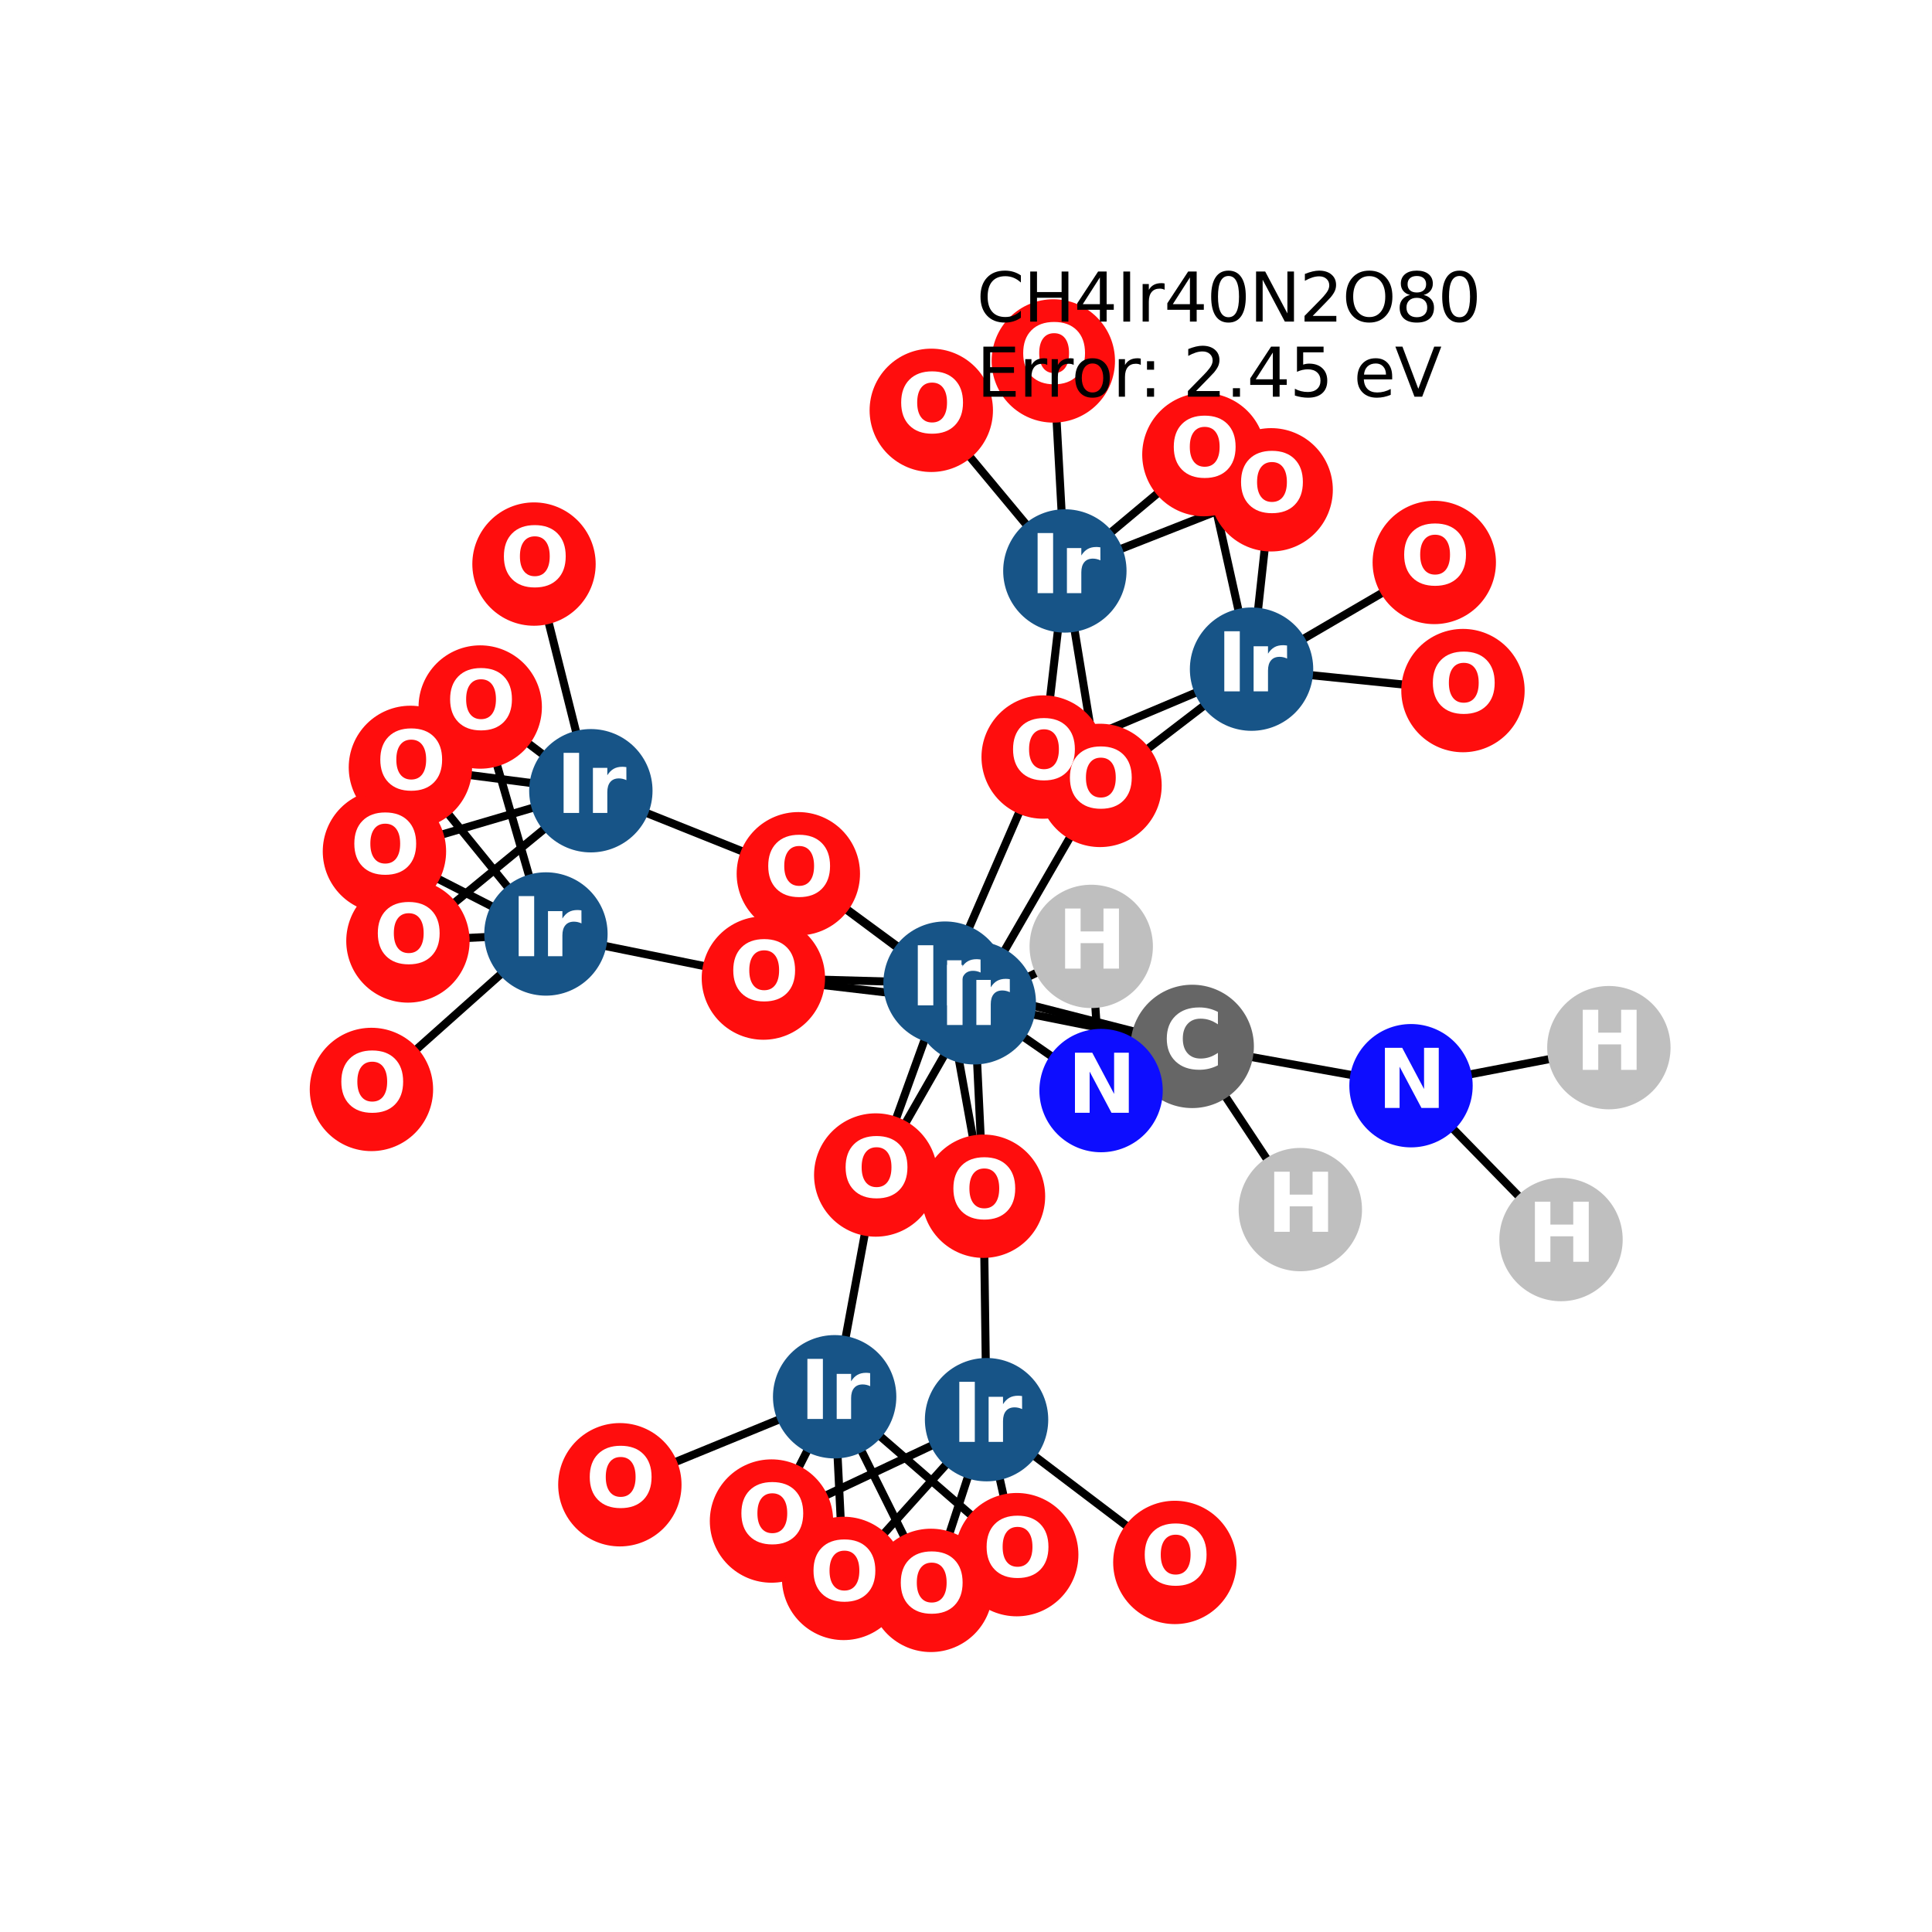 <?xml version="1.0" encoding="utf-8" standalone="no"?>
<!DOCTYPE svg PUBLIC "-//W3C//DTD SVG 1.1//EN"
  "http://www.w3.org/Graphics/SVG/1.1/DTD/svg11.dtd">
<svg xmlns:xlink="http://www.w3.org/1999/xlink" width="288pt" height="288pt" viewBox="0 0 288 288" xmlns="http://www.w3.org/2000/svg" version="1.1">
 <defs>
  <style type="text/css">*{stroke-linejoin: round; stroke-linecap: butt}</style>
 </defs>
 <g id="figure_1">
  <g id="patch_1">
   <path d="M 0 288 
L 288 288 
L 288 0 
L 0 0 
z
" style="fill: #ffffff"/>
  </g>
  <g id="axes_1">
   <g id="LineCollection_1">
    <path d="M 140.878 146.554 
L 155.502 112.852 
" clip-path="url(#p22cbab9cfd)" style="fill: none; stroke: #000000; stroke-width: 1.2"/>
    <path d="M 140.878 146.554 
L 130.544 175.156 
" clip-path="url(#p22cbab9cfd)" style="fill: none; stroke: #000000; stroke-width: 1.2"/>
    <path d="M 140.878 146.554 
L 119.007 130.248 
" clip-path="url(#p22cbab9cfd)" style="fill: none; stroke: #000000; stroke-width: 1.2"/>
    <path d="M 140.878 146.554 
L 146.608 178.319 
" clip-path="url(#p22cbab9cfd)" style="fill: none; stroke: #000000; stroke-width: 1.2"/>
    <path d="M 140.878 146.554 
L 113.795 145.801 
" clip-path="url(#p22cbab9cfd)" style="fill: none; stroke: #000000; stroke-width: 1.2"/>
    <path d="M 140.878 146.554 
L 177.722 155.985 
" clip-path="url(#p22cbab9cfd)" style="fill: none; stroke: #000000; stroke-width: 1.2"/>
    <path d="M 186.566 99.749 
L 189.49 73.014 
" clip-path="url(#p22cbab9cfd)" style="fill: none; stroke: #000000; stroke-width: 1.2"/>
    <path d="M 186.566 99.749 
L 155.502 112.852 
" clip-path="url(#p22cbab9cfd)" style="fill: none; stroke: #000000; stroke-width: 1.2"/>
    <path d="M 186.566 99.749 
L 218.082 102.943 
" clip-path="url(#p22cbab9cfd)" style="fill: none; stroke: #000000; stroke-width: 1.2"/>
    <path d="M 186.566 99.749 
L 213.805 83.844 
" clip-path="url(#p22cbab9cfd)" style="fill: none; stroke: #000000; stroke-width: 1.2"/>
    <path d="M 186.566 99.749 
L 179.462 67.768 
" clip-path="url(#p22cbab9cfd)" style="fill: none; stroke: #000000; stroke-width: 1.2"/>
    <path d="M 186.566 99.749 
L 163.979 117.079 
" clip-path="url(#p22cbab9cfd)" style="fill: none; stroke: #000000; stroke-width: 1.2"/>
    <path d="M 88.077 117.873 
L 71.586 105.395 
" clip-path="url(#p22cbab9cfd)" style="fill: none; stroke: #000000; stroke-width: 1.2"/>
    <path d="M 88.077 117.873 
L 61.179 114.394 
" clip-path="url(#p22cbab9cfd)" style="fill: none; stroke: #000000; stroke-width: 1.2"/>
    <path d="M 88.077 117.873 
L 119.007 130.248 
" clip-path="url(#p22cbab9cfd)" style="fill: none; stroke: #000000; stroke-width: 1.2"/>
    <path d="M 88.077 117.873 
L 79.603 84.086 
" clip-path="url(#p22cbab9cfd)" style="fill: none; stroke: #000000; stroke-width: 1.2"/>
    <path d="M 88.077 117.873 
L 57.307 126.921 
" clip-path="url(#p22cbab9cfd)" style="fill: none; stroke: #000000; stroke-width: 1.2"/>
    <path d="M 88.077 117.873 
L 60.809 140.268 
" clip-path="url(#p22cbab9cfd)" style="fill: none; stroke: #000000; stroke-width: 1.2"/>
    <path d="M 124.419 208.212 
L 130.544 175.156 
" clip-path="url(#p22cbab9cfd)" style="fill: none; stroke: #000000; stroke-width: 1.2"/>
    <path d="M 124.419 208.212 
L 115.006 226.74 
" clip-path="url(#p22cbab9cfd)" style="fill: none; stroke: #000000; stroke-width: 1.2"/>
    <path d="M 124.419 208.212 
L 125.757 235.292 
" clip-path="url(#p22cbab9cfd)" style="fill: none; stroke: #000000; stroke-width: 1.2"/>
    <path d="M 124.419 208.212 
L 92.401 221.329 
" clip-path="url(#p22cbab9cfd)" style="fill: none; stroke: #000000; stroke-width: 1.2"/>
    <path d="M 124.419 208.212 
L 138.767 237.076 
" clip-path="url(#p22cbab9cfd)" style="fill: none; stroke: #000000; stroke-width: 1.2"/>
    <path d="M 124.419 208.212 
L 151.562 231.749 
" clip-path="url(#p22cbab9cfd)" style="fill: none; stroke: #000000; stroke-width: 1.2"/>
    <path d="M 145.236 149.484 
L 130.544 175.156 
" clip-path="url(#p22cbab9cfd)" style="fill: none; stroke: #000000; stroke-width: 1.2"/>
    <path d="M 145.236 149.484 
L 119.007 130.248 
" clip-path="url(#p22cbab9cfd)" style="fill: none; stroke: #000000; stroke-width: 1.2"/>
    <path d="M 145.236 149.484 
L 163.979 117.079 
" clip-path="url(#p22cbab9cfd)" style="fill: none; stroke: #000000; stroke-width: 1.2"/>
    <path d="M 145.236 149.484 
L 146.608 178.319 
" clip-path="url(#p22cbab9cfd)" style="fill: none; stroke: #000000; stroke-width: 1.2"/>
    <path d="M 145.236 149.484 
L 113.795 145.801 
" clip-path="url(#p22cbab9cfd)" style="fill: none; stroke: #000000; stroke-width: 1.2"/>
    <path d="M 145.236 149.484 
L 177.722 155.985 
" clip-path="url(#p22cbab9cfd)" style="fill: none; stroke: #000000; stroke-width: 1.2"/>
    <path d="M 145.236 149.484 
L 164.134 162.571 
" clip-path="url(#p22cbab9cfd)" style="fill: none; stroke: #000000; stroke-width: 1.2"/>
    <path d="M 145.236 149.484 
L 162.668 141.078 
" clip-path="url(#p22cbab9cfd)" style="fill: none; stroke: #000000; stroke-width: 1.2"/>
    <path d="M 158.737 85.109 
L 189.49 73.014 
" clip-path="url(#p22cbab9cfd)" style="fill: none; stroke: #000000; stroke-width: 1.2"/>
    <path d="M 158.737 85.109 
L 155.502 112.852 
" clip-path="url(#p22cbab9cfd)" style="fill: none; stroke: #000000; stroke-width: 1.2"/>
    <path d="M 158.737 85.109 
L 179.462 67.768 
" clip-path="url(#p22cbab9cfd)" style="fill: none; stroke: #000000; stroke-width: 1.2"/>
    <path d="M 158.737 85.109 
L 163.979 117.079 
" clip-path="url(#p22cbab9cfd)" style="fill: none; stroke: #000000; stroke-width: 1.2"/>
    <path d="M 158.737 85.109 
L 157.015 53.804 
" clip-path="url(#p22cbab9cfd)" style="fill: none; stroke: #000000; stroke-width: 1.2"/>
    <path d="M 158.737 85.109 
L 138.825 61.168 
" clip-path="url(#p22cbab9cfd)" style="fill: none; stroke: #000000; stroke-width: 1.2"/>
    <path d="M 81.381 139.226 
L 71.586 105.395 
" clip-path="url(#p22cbab9cfd)" style="fill: none; stroke: #000000; stroke-width: 1.2"/>
    <path d="M 81.381 139.226 
L 61.179 114.394 
" clip-path="url(#p22cbab9cfd)" style="fill: none; stroke: #000000; stroke-width: 1.2"/>
    <path d="M 81.381 139.226 
L 57.307 126.921 
" clip-path="url(#p22cbab9cfd)" style="fill: none; stroke: #000000; stroke-width: 1.2"/>
    <path d="M 81.381 139.226 
L 60.809 140.268 
" clip-path="url(#p22cbab9cfd)" style="fill: none; stroke: #000000; stroke-width: 1.2"/>
    <path d="M 81.381 139.226 
L 113.795 145.801 
" clip-path="url(#p22cbab9cfd)" style="fill: none; stroke: #000000; stroke-width: 1.2"/>
    <path d="M 81.381 139.226 
L 55.369 162.402 
" clip-path="url(#p22cbab9cfd)" style="fill: none; stroke: #000000; stroke-width: 1.2"/>
    <path d="M 147.065 211.629 
L 115.006 226.74 
" clip-path="url(#p22cbab9cfd)" style="fill: none; stroke: #000000; stroke-width: 1.2"/>
    <path d="M 147.065 211.629 
L 125.757 235.292 
" clip-path="url(#p22cbab9cfd)" style="fill: none; stroke: #000000; stroke-width: 1.2"/>
    <path d="M 147.065 211.629 
L 146.608 178.319 
" clip-path="url(#p22cbab9cfd)" style="fill: none; stroke: #000000; stroke-width: 1.2"/>
    <path d="M 147.065 211.629 
L 138.767 237.076 
" clip-path="url(#p22cbab9cfd)" style="fill: none; stroke: #000000; stroke-width: 1.2"/>
    <path d="M 147.065 211.629 
L 151.562 231.749 
" clip-path="url(#p22cbab9cfd)" style="fill: none; stroke: #000000; stroke-width: 1.2"/>
    <path d="M 147.065 211.629 
L 175.132 232.909 
" clip-path="url(#p22cbab9cfd)" style="fill: none; stroke: #000000; stroke-width: 1.2"/>
    <path d="M 177.722 155.985 
L 193.838 180.313 
" clip-path="url(#p22cbab9cfd)" style="fill: none; stroke: #000000; stroke-width: 1.2"/>
    <path d="M 177.722 155.985 
L 164.134 162.571 
" clip-path="url(#p22cbab9cfd)" style="fill: none; stroke: #000000; stroke-width: 1.2"/>
    <path d="M 177.722 155.985 
L 210.337 161.844 
" clip-path="url(#p22cbab9cfd)" style="fill: none; stroke: #000000; stroke-width: 1.2"/>
    <path d="M 164.134 162.571 
L 162.668 141.078 
" clip-path="url(#p22cbab9cfd)" style="fill: none; stroke: #000000; stroke-width: 1.2"/>
    <path d="M 210.337 161.844 
L 232.697 184.779 
" clip-path="url(#p22cbab9cfd)" style="fill: none; stroke: #000000; stroke-width: 1.2"/>
    <path d="M 210.337 161.844 
L 239.831 156.172 
" clip-path="url(#p22cbab9cfd)" style="fill: none; stroke: #000000; stroke-width: 1.2"/>
   </g>
   <g id="PathCollection_1">
    <defs>
     <path id="C0_0_bb85e4409b" d="M 0 8.944 
C 2.372 8.944 4.647 8.002 6.325 6.325 
C 8.002 4.647 8.944 2.372 8.944 -0 
C 8.944 -2.372 8.002 -4.647 6.325 -6.325 
C 4.647 -8.002 2.372 -8.944 0 -8.944 
C -2.372 -8.944 -4.647 -8.002 -6.325 -6.325 
C -8.002 -4.647 -8.944 -2.372 -8.944 0 
C -8.944 2.372 -8.002 4.647 -6.325 6.325 
C -4.647 8.002 -2.372 8.944 0 8.944 
z
"/>
    </defs>
    <g clip-path="url(#p22cbab9cfd)">
     <use xlink:href="#C0_0_bb85e4409b" x="140.878" y="146.554" style="fill: #175487; stroke: #175487; stroke-width: 0.5"/>
    </g>
    <g clip-path="url(#p22cbab9cfd)">
     <use xlink:href="#C0_0_bb85e4409b" x="186.566" y="99.749" style="fill: #175487; stroke: #175487; stroke-width: 0.5"/>
    </g>
    <g clip-path="url(#p22cbab9cfd)">
     <use xlink:href="#C0_0_bb85e4409b" x="88.077" y="117.873" style="fill: #175487; stroke: #175487; stroke-width: 0.5"/>
    </g>
    <g clip-path="url(#p22cbab9cfd)">
     <use xlink:href="#C0_0_bb85e4409b" x="124.419" y="208.212" style="fill: #175487; stroke: #175487; stroke-width: 0.5"/>
    </g>
    <g clip-path="url(#p22cbab9cfd)">
     <use xlink:href="#C0_0_bb85e4409b" x="145.236" y="149.484" style="fill: #175487; stroke: #175487; stroke-width: 0.5"/>
    </g>
    <g clip-path="url(#p22cbab9cfd)">
     <use xlink:href="#C0_0_bb85e4409b" x="158.737" y="85.109" style="fill: #175487; stroke: #175487; stroke-width: 0.5"/>
    </g>
    <g clip-path="url(#p22cbab9cfd)">
     <use xlink:href="#C0_0_bb85e4409b" x="81.381" y="139.226" style="fill: #175487; stroke: #175487; stroke-width: 0.5"/>
    </g>
    <g clip-path="url(#p22cbab9cfd)">
     <use xlink:href="#C0_0_bb85e4409b" x="147.065" y="211.629" style="fill: #175487; stroke: #175487; stroke-width: 0.5"/>
    </g>
    <g clip-path="url(#p22cbab9cfd)">
     <use xlink:href="#C0_0_bb85e4409b" x="189.49" y="73.014" style="fill: #ff0d0d; stroke: #ff0d0d; stroke-width: 0.5"/>
    </g>
    <g clip-path="url(#p22cbab9cfd)">
     <use xlink:href="#C0_0_bb85e4409b" x="71.586" y="105.395" style="fill: #ff0d0d; stroke: #ff0d0d; stroke-width: 0.5"/>
    </g>
    <g clip-path="url(#p22cbab9cfd)">
     <use xlink:href="#C0_0_bb85e4409b" x="155.502" y="112.852" style="fill: #ff0d0d; stroke: #ff0d0d; stroke-width: 0.5"/>
    </g>
    <g clip-path="url(#p22cbab9cfd)">
     <use xlink:href="#C0_0_bb85e4409b" x="61.179" y="114.394" style="fill: #ff0d0d; stroke: #ff0d0d; stroke-width: 0.5"/>
    </g>
    <g clip-path="url(#p22cbab9cfd)">
     <use xlink:href="#C0_0_bb85e4409b" x="218.082" y="102.943" style="fill: #ff0d0d; stroke: #ff0d0d; stroke-width: 0.5"/>
    </g>
    <g clip-path="url(#p22cbab9cfd)">
     <use xlink:href="#C0_0_bb85e4409b" x="130.544" y="175.156" style="fill: #ff0d0d; stroke: #ff0d0d; stroke-width: 0.5"/>
    </g>
    <g clip-path="url(#p22cbab9cfd)">
     <use xlink:href="#C0_0_bb85e4409b" x="213.805" y="83.844" style="fill: #ff0d0d; stroke: #ff0d0d; stroke-width: 0.5"/>
    </g>
    <g clip-path="url(#p22cbab9cfd)">
     <use xlink:href="#C0_0_bb85e4409b" x="119.007" y="130.248" style="fill: #ff0d0d; stroke: #ff0d0d; stroke-width: 0.5"/>
    </g>
    <g clip-path="url(#p22cbab9cfd)">
     <use xlink:href="#C0_0_bb85e4409b" x="115.006" y="226.74" style="fill: #ff0d0d; stroke: #ff0d0d; stroke-width: 0.5"/>
    </g>
    <g clip-path="url(#p22cbab9cfd)">
     <use xlink:href="#C0_0_bb85e4409b" x="125.757" y="235.292" style="fill: #ff0d0d; stroke: #ff0d0d; stroke-width: 0.5"/>
    </g>
    <g clip-path="url(#p22cbab9cfd)">
     <use xlink:href="#C0_0_bb85e4409b" x="79.603" y="84.086" style="fill: #ff0d0d; stroke: #ff0d0d; stroke-width: 0.5"/>
    </g>
    <g clip-path="url(#p22cbab9cfd)">
     <use xlink:href="#C0_0_bb85e4409b" x="92.401" y="221.329" style="fill: #ff0d0d; stroke: #ff0d0d; stroke-width: 0.5"/>
    </g>
    <g clip-path="url(#p22cbab9cfd)">
     <use xlink:href="#C0_0_bb85e4409b" x="179.462" y="67.768" style="fill: #ff0d0d; stroke: #ff0d0d; stroke-width: 0.5"/>
    </g>
    <g clip-path="url(#p22cbab9cfd)">
     <use xlink:href="#C0_0_bb85e4409b" x="57.307" y="126.921" style="fill: #ff0d0d; stroke: #ff0d0d; stroke-width: 0.5"/>
    </g>
    <g clip-path="url(#p22cbab9cfd)">
     <use xlink:href="#C0_0_bb85e4409b" x="163.979" y="117.079" style="fill: #ff0d0d; stroke: #ff0d0d; stroke-width: 0.5"/>
    </g>
    <g clip-path="url(#p22cbab9cfd)">
     <use xlink:href="#C0_0_bb85e4409b" x="60.809" y="140.268" style="fill: #ff0d0d; stroke: #ff0d0d; stroke-width: 0.5"/>
    </g>
    <g clip-path="url(#p22cbab9cfd)">
     <use xlink:href="#C0_0_bb85e4409b" x="157.015" y="53.804" style="fill: #ff0d0d; stroke: #ff0d0d; stroke-width: 0.5"/>
    </g>
    <g clip-path="url(#p22cbab9cfd)">
     <use xlink:href="#C0_0_bb85e4409b" x="146.608" y="178.319" style="fill: #ff0d0d; stroke: #ff0d0d; stroke-width: 0.5"/>
    </g>
    <g clip-path="url(#p22cbab9cfd)">
     <use xlink:href="#C0_0_bb85e4409b" x="138.825" y="61.168" style="fill: #ff0d0d; stroke: #ff0d0d; stroke-width: 0.5"/>
    </g>
    <g clip-path="url(#p22cbab9cfd)">
     <use xlink:href="#C0_0_bb85e4409b" x="113.795" y="145.801" style="fill: #ff0d0d; stroke: #ff0d0d; stroke-width: 0.5"/>
    </g>
    <g clip-path="url(#p22cbab9cfd)">
     <use xlink:href="#C0_0_bb85e4409b" x="138.767" y="237.076" style="fill: #ff0d0d; stroke: #ff0d0d; stroke-width: 0.5"/>
    </g>
    <g clip-path="url(#p22cbab9cfd)">
     <use xlink:href="#C0_0_bb85e4409b" x="151.562" y="231.749" style="fill: #ff0d0d; stroke: #ff0d0d; stroke-width: 0.5"/>
    </g>
    <g clip-path="url(#p22cbab9cfd)">
     <use xlink:href="#C0_0_bb85e4409b" x="55.369" y="162.402" style="fill: #ff0d0d; stroke: #ff0d0d; stroke-width: 0.5"/>
    </g>
    <g clip-path="url(#p22cbab9cfd)">
     <use xlink:href="#C0_0_bb85e4409b" x="175.132" y="232.909" style="fill: #ff0d0d; stroke: #ff0d0d; stroke-width: 0.5"/>
    </g>
    <g clip-path="url(#p22cbab9cfd)">
     <use xlink:href="#C0_0_bb85e4409b" x="177.722" y="155.985" style="fill: #666666; stroke: #666666; stroke-width: 0.5"/>
    </g>
    <g clip-path="url(#p22cbab9cfd)">
     <use xlink:href="#C0_0_bb85e4409b" x="193.838" y="180.313" style="fill: #bfbfbf; stroke: #bfbfbf; stroke-width: 0.5"/>
    </g>
    <g clip-path="url(#p22cbab9cfd)">
     <use xlink:href="#C0_0_bb85e4409b" x="164.134" y="162.571" style="fill: #0d0dff; stroke: #0d0dff; stroke-width: 0.5"/>
    </g>
    <g clip-path="url(#p22cbab9cfd)">
     <use xlink:href="#C0_0_bb85e4409b" x="162.668" y="141.078" style="fill: #bfbfbf; stroke: #bfbfbf; stroke-width: 0.5"/>
    </g>
    <g clip-path="url(#p22cbab9cfd)">
     <use xlink:href="#C0_0_bb85e4409b" x="210.337" y="161.844" style="fill: #0d0dff; stroke: #0d0dff; stroke-width: 0.5"/>
    </g>
    <g clip-path="url(#p22cbab9cfd)">
     <use xlink:href="#C0_0_bb85e4409b" x="232.697" y="184.779" style="fill: #bfbfbf; stroke: #bfbfbf; stroke-width: 0.5"/>
    </g>
    <g clip-path="url(#p22cbab9cfd)">
     <use xlink:href="#C0_0_bb85e4409b" x="239.831" y="156.172" style="fill: #bfbfbf; stroke: #bfbfbf; stroke-width: 0.5"/>
    </g>
   </g>
   <g id="text_1">
    <g clip-path="url(#p22cbab9cfd)">
     <!-- Ir -->
     <g style="fill: #ffffff" transform="translate(135.687 149.865) scale(0.12 -0.12)">
      <defs>
       <path id="DejaVuSans-Bold-49" d="M 588 4666 
L 1791 4666 
L 1791 0 
L 588 0 
L 588 4666 
z
" transform="scale(0.016)"/>
       <path id="DejaVuSans-Bold-72" d="M 3138 2547 
Q 2991 2616 2845 2648 
Q 2700 2681 2553 2681 
Q 2122 2681 1889 2404 
Q 1656 2128 1656 1613 
L 1656 0 
L 538 0 
L 538 3500 
L 1656 3500 
L 1656 2925 
Q 1872 3269 2151 3426 
Q 2431 3584 2822 3584 
Q 2878 3584 2943 3579 
Q 3009 3575 3134 3559 
L 3138 2547 
z
" transform="scale(0.016)"/>
      </defs>
      <use xlink:href="#DejaVuSans-Bold-49"/>
      <use xlink:href="#DejaVuSans-Bold-72" transform="translate(37.207 0)"/>
     </g>
    </g>
   </g>
   <g id="text_2">
    <g clip-path="url(#p22cbab9cfd)">
     <!-- Ir -->
     <g style="fill: #ffffff" transform="translate(181.375 103.06) scale(0.12 -0.12)">
      <use xlink:href="#DejaVuSans-Bold-49"/>
      <use xlink:href="#DejaVuSans-Bold-72" transform="translate(37.207 0)"/>
     </g>
    </g>
   </g>
   <g id="text_3">
    <g clip-path="url(#p22cbab9cfd)">
     <!-- Ir -->
     <g style="fill: #ffffff" transform="translate(82.887 121.184) scale(0.12 -0.12)">
      <use xlink:href="#DejaVuSans-Bold-49"/>
      <use xlink:href="#DejaVuSans-Bold-72" transform="translate(37.207 0)"/>
     </g>
    </g>
   </g>
   <g id="text_4">
    <g clip-path="url(#p22cbab9cfd)">
     <!-- Ir -->
     <g style="fill: #ffffff" transform="translate(119.228 211.523) scale(0.12 -0.12)">
      <use xlink:href="#DejaVuSans-Bold-49"/>
      <use xlink:href="#DejaVuSans-Bold-72" transform="translate(37.207 0)"/>
     </g>
    </g>
   </g>
   <g id="text_5">
    <g clip-path="url(#p22cbab9cfd)">
     <!-- Ir -->
     <g style="fill: #ffffff" transform="translate(140.046 152.795) scale(0.12 -0.12)">
      <use xlink:href="#DejaVuSans-Bold-49"/>
      <use xlink:href="#DejaVuSans-Bold-72" transform="translate(37.207 0)"/>
     </g>
    </g>
   </g>
   <g id="text_6">
    <g clip-path="url(#p22cbab9cfd)">
     <!-- Ir -->
     <g style="fill: #ffffff" transform="translate(153.546 88.42) scale(0.12 -0.12)">
      <use xlink:href="#DejaVuSans-Bold-49"/>
      <use xlink:href="#DejaVuSans-Bold-72" transform="translate(37.207 0)"/>
     </g>
    </g>
   </g>
   <g id="text_7">
    <g clip-path="url(#p22cbab9cfd)">
     <!-- Ir -->
     <g style="fill: #ffffff" transform="translate(76.19 142.538) scale(0.12 -0.12)">
      <use xlink:href="#DejaVuSans-Bold-49"/>
      <use xlink:href="#DejaVuSans-Bold-72" transform="translate(37.207 0)"/>
     </g>
    </g>
   </g>
   <g id="text_8">
    <g clip-path="url(#p22cbab9cfd)">
     <!-- Ir -->
     <g style="fill: #ffffff" transform="translate(141.874 214.94) scale(0.12 -0.12)">
      <use xlink:href="#DejaVuSans-Bold-49"/>
      <use xlink:href="#DejaVuSans-Bold-72" transform="translate(37.207 0)"/>
     </g>
    </g>
   </g>
   <g id="text_9">
    <g clip-path="url(#p22cbab9cfd)">
     <!-- O -->
     <g style="fill: #ffffff" transform="translate(184.389 76.326) scale(0.12 -0.12)">
      <defs>
       <path id="DejaVuSans-Bold-4f" d="M 2719 3878 
Q 2169 3878 1866 3472 
Q 1563 3066 1563 2328 
Q 1563 1594 1866 1187 
Q 2169 781 2719 781 
Q 3272 781 3575 1187 
Q 3878 1594 3878 2328 
Q 3878 3066 3575 3472 
Q 3272 3878 2719 3878 
z
M 2719 4750 
Q 3844 4750 4481 4106 
Q 5119 3463 5119 2328 
Q 5119 1197 4481 553 
Q 3844 -91 2719 -91 
Q 1597 -91 958 553 
Q 319 1197 319 2328 
Q 319 3463 958 4106 
Q 1597 4750 2719 4750 
z
" transform="scale(0.016)"/>
      </defs>
      <use xlink:href="#DejaVuSans-Bold-4f"/>
     </g>
    </g>
   </g>
   <g id="text_10">
    <g clip-path="url(#p22cbab9cfd)">
     <!-- O -->
     <g style="fill: #ffffff" transform="translate(66.485 108.706) scale(0.12 -0.12)">
      <use xlink:href="#DejaVuSans-Bold-4f"/>
     </g>
    </g>
   </g>
   <g id="text_11">
    <g clip-path="url(#p22cbab9cfd)">
     <!-- O -->
     <g style="fill: #ffffff" transform="translate(150.401 116.163) scale(0.12 -0.12)">
      <use xlink:href="#DejaVuSans-Bold-4f"/>
     </g>
    </g>
   </g>
   <g id="text_12">
    <g clip-path="url(#p22cbab9cfd)">
     <!-- O -->
     <g style="fill: #ffffff" transform="translate(56.078 117.705) scale(0.12 -0.12)">
      <use xlink:href="#DejaVuSans-Bold-4f"/>
     </g>
    </g>
   </g>
   <g id="text_13">
    <g clip-path="url(#p22cbab9cfd)">
     <!-- O -->
     <g style="fill: #ffffff" transform="translate(212.981 106.254) scale(0.12 -0.12)">
      <use xlink:href="#DejaVuSans-Bold-4f"/>
     </g>
    </g>
   </g>
   <g id="text_14">
    <g clip-path="url(#p22cbab9cfd)">
     <!-- O -->
     <g style="fill: #ffffff" transform="translate(125.443 178.467) scale(0.12 -0.12)">
      <use xlink:href="#DejaVuSans-Bold-4f"/>
     </g>
    </g>
   </g>
   <g id="text_15">
    <g clip-path="url(#p22cbab9cfd)">
     <!-- O -->
     <g style="fill: #ffffff" transform="translate(208.704 87.156) scale(0.12 -0.12)">
      <use xlink:href="#DejaVuSans-Bold-4f"/>
     </g>
    </g>
   </g>
   <g id="text_16">
    <g clip-path="url(#p22cbab9cfd)">
     <!-- O -->
     <g style="fill: #ffffff" transform="translate(113.906 133.559) scale(0.12 -0.12)">
      <use xlink:href="#DejaVuSans-Bold-4f"/>
     </g>
    </g>
   </g>
   <g id="text_17">
    <g clip-path="url(#p22cbab9cfd)">
     <!-- O -->
     <g style="fill: #ffffff" transform="translate(109.905 230.051) scale(0.12 -0.12)">
      <use xlink:href="#DejaVuSans-Bold-4f"/>
     </g>
    </g>
   </g>
   <g id="text_18">
    <g clip-path="url(#p22cbab9cfd)">
     <!-- O -->
     <g style="fill: #ffffff" transform="translate(120.656 238.603) scale(0.12 -0.12)">
      <use xlink:href="#DejaVuSans-Bold-4f"/>
     </g>
    </g>
   </g>
   <g id="text_19">
    <g clip-path="url(#p22cbab9cfd)">
     <!-- O -->
     <g style="fill: #ffffff" transform="translate(74.502 87.398) scale(0.12 -0.12)">
      <use xlink:href="#DejaVuSans-Bold-4f"/>
     </g>
    </g>
   </g>
   <g id="text_20">
    <g clip-path="url(#p22cbab9cfd)">
     <!-- O -->
     <g style="fill: #ffffff" transform="translate(87.3 224.64) scale(0.12 -0.12)">
      <use xlink:href="#DejaVuSans-Bold-4f"/>
     </g>
    </g>
   </g>
   <g id="text_21">
    <g clip-path="url(#p22cbab9cfd)">
     <!-- O -->
     <g style="fill: #ffffff" transform="translate(174.361 71.08) scale(0.12 -0.12)">
      <use xlink:href="#DejaVuSans-Bold-4f"/>
     </g>
    </g>
   </g>
   <g id="text_22">
    <g clip-path="url(#p22cbab9cfd)">
     <!-- O -->
     <g style="fill: #ffffff" transform="translate(52.206 130.232) scale(0.12 -0.12)">
      <use xlink:href="#DejaVuSans-Bold-4f"/>
     </g>
    </g>
   </g>
   <g id="text_23">
    <g clip-path="url(#p22cbab9cfd)">
     <!-- O -->
     <g style="fill: #ffffff" transform="translate(158.878 120.39) scale(0.12 -0.12)">
      <use xlink:href="#DejaVuSans-Bold-4f"/>
     </g>
    </g>
   </g>
   <g id="text_24">
    <g clip-path="url(#p22cbab9cfd)">
     <!-- O -->
     <g style="fill: #ffffff" transform="translate(55.708 143.579) scale(0.12 -0.12)">
      <use xlink:href="#DejaVuSans-Bold-4f"/>
     </g>
    </g>
   </g>
   <g id="text_25">
    <g clip-path="url(#p22cbab9cfd)">
     <!-- O -->
     <g style="fill: #ffffff" transform="translate(151.914 57.115) scale(0.12 -0.12)">
      <use xlink:href="#DejaVuSans-Bold-4f"/>
     </g>
    </g>
   </g>
   <g id="text_26">
    <g clip-path="url(#p22cbab9cfd)">
     <!-- O -->
     <g style="fill: #ffffff" transform="translate(141.507 181.63) scale(0.12 -0.12)">
      <use xlink:href="#DejaVuSans-Bold-4f"/>
     </g>
    </g>
   </g>
   <g id="text_27">
    <g clip-path="url(#p22cbab9cfd)">
     <!-- O -->
     <g style="fill: #ffffff" transform="translate(133.724 64.479) scale(0.12 -0.12)">
      <use xlink:href="#DejaVuSans-Bold-4f"/>
     </g>
    </g>
   </g>
   <g id="text_28">
    <g clip-path="url(#p22cbab9cfd)">
     <!-- O -->
     <g style="fill: #ffffff" transform="translate(108.694 149.112) scale(0.12 -0.12)">
      <use xlink:href="#DejaVuSans-Bold-4f"/>
     </g>
    </g>
   </g>
   <g id="text_29">
    <g clip-path="url(#p22cbab9cfd)">
     <!-- O -->
     <g style="fill: #ffffff" transform="translate(133.666 240.388) scale(0.12 -0.12)">
      <use xlink:href="#DejaVuSans-Bold-4f"/>
     </g>
    </g>
   </g>
   <g id="text_30">
    <g clip-path="url(#p22cbab9cfd)">
     <!-- O -->
     <g style="fill: #ffffff" transform="translate(146.461 235.06) scale(0.12 -0.12)">
      <use xlink:href="#DejaVuSans-Bold-4f"/>
     </g>
    </g>
   </g>
   <g id="text_31">
    <g clip-path="url(#p22cbab9cfd)">
     <!-- O -->
     <g style="fill: #ffffff" transform="translate(50.268 165.714) scale(0.12 -0.12)">
      <use xlink:href="#DejaVuSans-Bold-4f"/>
     </g>
    </g>
   </g>
   <g id="text_32">
    <g clip-path="url(#p22cbab9cfd)">
     <!-- O -->
     <g style="fill: #ffffff" transform="translate(170.031 236.221) scale(0.12 -0.12)">
      <use xlink:href="#DejaVuSans-Bold-4f"/>
     </g>
    </g>
   </g>
   <g id="text_33">
    <g clip-path="url(#p22cbab9cfd)">
     <!-- C -->
     <g style="fill: #ffffff" transform="translate(173.318 159.296) scale(0.12 -0.12)">
      <defs>
       <path id="DejaVuSans-Bold-43" d="M 4288 256 
Q 3956 84 3597 -3 
Q 3238 -91 2847 -91 
Q 1681 -91 1000 561 
Q 319 1213 319 2328 
Q 319 3447 1000 4098 
Q 1681 4750 2847 4750 
Q 3238 4750 3597 4662 
Q 3956 4575 4288 4403 
L 4288 3438 
Q 3953 3666 3628 3772 
Q 3303 3878 2944 3878 
Q 2300 3878 1931 3465 
Q 1563 3053 1563 2328 
Q 1563 1606 1931 1193 
Q 2300 781 2944 781 
Q 3303 781 3628 887 
Q 3953 994 4288 1222 
L 4288 256 
z
" transform="scale(0.016)"/>
      </defs>
      <use xlink:href="#DejaVuSans-Bold-43"/>
     </g>
    </g>
   </g>
   <g id="text_34">
    <g clip-path="url(#p22cbab9cfd)">
     <!-- H -->
     <g style="fill: #ffffff" transform="translate(188.816 183.624) scale(0.12 -0.12)">
      <defs>
       <path id="DejaVuSans-Bold-48" d="M 588 4666 
L 1791 4666 
L 1791 2888 
L 3566 2888 
L 3566 4666 
L 4769 4666 
L 4769 0 
L 3566 0 
L 3566 1978 
L 1791 1978 
L 1791 0 
L 588 0 
L 588 4666 
z
" transform="scale(0.016)"/>
      </defs>
      <use xlink:href="#DejaVuSans-Bold-48"/>
     </g>
    </g>
   </g>
   <g id="text_35">
    <g clip-path="url(#p22cbab9cfd)">
     <!-- N -->
     <g style="fill: #ffffff" transform="translate(159.113 165.883) scale(0.12 -0.12)">
      <defs>
       <path id="DejaVuSans-Bold-4e" d="M 588 4666 
L 1931 4666 
L 3628 1466 
L 3628 4666 
L 4769 4666 
L 4769 0 
L 3425 0 
L 1728 3200 
L 1728 0 
L 588 0 
L 588 4666 
z
" transform="scale(0.016)"/>
      </defs>
      <use xlink:href="#DejaVuSans-Bold-4e"/>
     </g>
    </g>
   </g>
   <g id="text_36">
    <g clip-path="url(#p22cbab9cfd)">
     <!-- H -->
     <g style="fill: #ffffff" transform="translate(157.646 144.39) scale(0.12 -0.12)">
      <use xlink:href="#DejaVuSans-Bold-48"/>
     </g>
    </g>
   </g>
   <g id="text_37">
    <g clip-path="url(#p22cbab9cfd)">
     <!-- N -->
     <g style="fill: #ffffff" transform="translate(205.316 165.155) scale(0.12 -0.12)">
      <use xlink:href="#DejaVuSans-Bold-4e"/>
     </g>
    </g>
   </g>
   <g id="text_38">
    <g clip-path="url(#p22cbab9cfd)">
     <!-- H -->
     <g style="fill: #ffffff" transform="translate(227.676 188.091) scale(0.12 -0.12)">
      <use xlink:href="#DejaVuSans-Bold-48"/>
     </g>
    </g>
   </g>
   <g id="text_39">
    <g clip-path="url(#p22cbab9cfd)">
     <!-- H -->
     <g style="fill: #ffffff" transform="translate(234.81 159.483) scale(0.12 -0.12)">
      <use xlink:href="#DejaVuSans-Bold-48"/>
     </g>
    </g>
   </g>
   <g id="text_40">
    <!-- CH4Ir40N2O80 -->
    <g transform="translate(145.586 47.942) scale(0.1 -0.1)">
     <defs>
      <path id="DejaVuSans-43" d="M 4122 4306 
L 4122 3641 
Q 3803 3938 3442 4084 
Q 3081 4231 2675 4231 
Q 1875 4231 1450 3742 
Q 1025 3253 1025 2328 
Q 1025 1406 1450 917 
Q 1875 428 2675 428 
Q 3081 428 3442 575 
Q 3803 722 4122 1019 
L 4122 359 
Q 3791 134 3420 21 
Q 3050 -91 2638 -91 
Q 1578 -91 968 557 
Q 359 1206 359 2328 
Q 359 3453 968 4101 
Q 1578 4750 2638 4750 
Q 3056 4750 3426 4639 
Q 3797 4528 4122 4306 
z
" transform="scale(0.016)"/>
      <path id="DejaVuSans-48" d="M 628 4666 
L 1259 4666 
L 1259 2753 
L 3553 2753 
L 3553 4666 
L 4184 4666 
L 4184 0 
L 3553 0 
L 3553 2222 
L 1259 2222 
L 1259 0 
L 628 0 
L 628 4666 
z
" transform="scale(0.016)"/>
      <path id="DejaVuSans-34" d="M 2419 4116 
L 825 1625 
L 2419 1625 
L 2419 4116 
z
M 2253 4666 
L 3047 4666 
L 3047 1625 
L 3713 1625 
L 3713 1100 
L 3047 1100 
L 3047 0 
L 2419 0 
L 2419 1100 
L 313 1100 
L 313 1709 
L 2253 4666 
z
" transform="scale(0.016)"/>
      <path id="DejaVuSans-49" d="M 628 4666 
L 1259 4666 
L 1259 0 
L 628 0 
L 628 4666 
z
" transform="scale(0.016)"/>
      <path id="DejaVuSans-72" d="M 2631 2963 
Q 2534 3019 2420 3045 
Q 2306 3072 2169 3072 
Q 1681 3072 1420 2755 
Q 1159 2438 1159 1844 
L 1159 0 
L 581 0 
L 581 3500 
L 1159 3500 
L 1159 2956 
Q 1341 3275 1631 3429 
Q 1922 3584 2338 3584 
Q 2397 3584 2469 3576 
Q 2541 3569 2628 3553 
L 2631 2963 
z
" transform="scale(0.016)"/>
      <path id="DejaVuSans-30" d="M 2034 4250 
Q 1547 4250 1301 3770 
Q 1056 3291 1056 2328 
Q 1056 1369 1301 889 
Q 1547 409 2034 409 
Q 2525 409 2770 889 
Q 3016 1369 3016 2328 
Q 3016 3291 2770 3770 
Q 2525 4250 2034 4250 
z
M 2034 4750 
Q 2819 4750 3233 4129 
Q 3647 3509 3647 2328 
Q 3647 1150 3233 529 
Q 2819 -91 2034 -91 
Q 1250 -91 836 529 
Q 422 1150 422 2328 
Q 422 3509 836 4129 
Q 1250 4750 2034 4750 
z
" transform="scale(0.016)"/>
      <path id="DejaVuSans-4e" d="M 628 4666 
L 1478 4666 
L 3547 763 
L 3547 4666 
L 4159 4666 
L 4159 0 
L 3309 0 
L 1241 3903 
L 1241 0 
L 628 0 
L 628 4666 
z
" transform="scale(0.016)"/>
      <path id="DejaVuSans-32" d="M 1228 531 
L 3431 531 
L 3431 0 
L 469 0 
L 469 531 
Q 828 903 1448 1529 
Q 2069 2156 2228 2338 
Q 2531 2678 2651 2914 
Q 2772 3150 2772 3378 
Q 2772 3750 2511 3984 
Q 2250 4219 1831 4219 
Q 1534 4219 1204 4116 
Q 875 4013 500 3803 
L 500 4441 
Q 881 4594 1212 4672 
Q 1544 4750 1819 4750 
Q 2544 4750 2975 4387 
Q 3406 4025 3406 3419 
Q 3406 3131 3298 2873 
Q 3191 2616 2906 2266 
Q 2828 2175 2409 1742 
Q 1991 1309 1228 531 
z
" transform="scale(0.016)"/>
      <path id="DejaVuSans-4f" d="M 2522 4238 
Q 1834 4238 1429 3725 
Q 1025 3213 1025 2328 
Q 1025 1447 1429 934 
Q 1834 422 2522 422 
Q 3209 422 3611 934 
Q 4013 1447 4013 2328 
Q 4013 3213 3611 3725 
Q 3209 4238 2522 4238 
z
M 2522 4750 
Q 3503 4750 4090 4092 
Q 4678 3434 4678 2328 
Q 4678 1225 4090 567 
Q 3503 -91 2522 -91 
Q 1538 -91 948 565 
Q 359 1222 359 2328 
Q 359 3434 948 4092 
Q 1538 4750 2522 4750 
z
" transform="scale(0.016)"/>
      <path id="DejaVuSans-38" d="M 2034 2216 
Q 1584 2216 1326 1975 
Q 1069 1734 1069 1313 
Q 1069 891 1326 650 
Q 1584 409 2034 409 
Q 2484 409 2743 651 
Q 3003 894 3003 1313 
Q 3003 1734 2745 1975 
Q 2488 2216 2034 2216 
z
M 1403 2484 
Q 997 2584 770 2862 
Q 544 3141 544 3541 
Q 544 4100 942 4425 
Q 1341 4750 2034 4750 
Q 2731 4750 3128 4425 
Q 3525 4100 3525 3541 
Q 3525 3141 3298 2862 
Q 3072 2584 2669 2484 
Q 3125 2378 3379 2068 
Q 3634 1759 3634 1313 
Q 3634 634 3220 271 
Q 2806 -91 2034 -91 
Q 1263 -91 848 271 
Q 434 634 434 1313 
Q 434 1759 690 2068 
Q 947 2378 1403 2484 
z
M 1172 3481 
Q 1172 3119 1398 2916 
Q 1625 2713 2034 2713 
Q 2441 2713 2670 2916 
Q 2900 3119 2900 3481 
Q 2900 3844 2670 4047 
Q 2441 4250 2034 4250 
Q 1625 4250 1398 4047 
Q 1172 3844 1172 3481 
z
" transform="scale(0.016)"/>
     </defs>
     <use xlink:href="#DejaVuSans-43"/>
     <use xlink:href="#DejaVuSans-48" transform="translate(69.824 0)"/>
     <use xlink:href="#DejaVuSans-34" transform="translate(145.02 0)"/>
     <use xlink:href="#DejaVuSans-49" transform="translate(208.643 0)"/>
     <use xlink:href="#DejaVuSans-72" transform="translate(238.135 0)"/>
     <use xlink:href="#DejaVuSans-34" transform="translate(279.248 0)"/>
     <use xlink:href="#DejaVuSans-30" transform="translate(342.871 0)"/>
     <use xlink:href="#DejaVuSans-4e" transform="translate(406.494 0)"/>
     <use xlink:href="#DejaVuSans-32" transform="translate(481.299 0)"/>
     <use xlink:href="#DejaVuSans-4f" transform="translate(544.922 0)"/>
     <use xlink:href="#DejaVuSans-38" transform="translate(623.633 0)"/>
     <use xlink:href="#DejaVuSans-30" transform="translate(687.256 0)"/>
    </g>
    <!-- Error: 2.45 eV -->
    <g transform="translate(145.586 59.139) scale(0.1 -0.1)">
     <defs>
      <path id="DejaVuSans-45" d="M 628 4666 
L 3578 4666 
L 3578 4134 
L 1259 4134 
L 1259 2753 
L 3481 2753 
L 3481 2222 
L 1259 2222 
L 1259 531 
L 3634 531 
L 3634 0 
L 628 0 
L 628 4666 
z
" transform="scale(0.016)"/>
      <path id="DejaVuSans-6f" d="M 1959 3097 
Q 1497 3097 1228 2736 
Q 959 2375 959 1747 
Q 959 1119 1226 758 
Q 1494 397 1959 397 
Q 2419 397 2687 759 
Q 2956 1122 2956 1747 
Q 2956 2369 2687 2733 
Q 2419 3097 1959 3097 
z
M 1959 3584 
Q 2709 3584 3137 3096 
Q 3566 2609 3566 1747 
Q 3566 888 3137 398 
Q 2709 -91 1959 -91 
Q 1206 -91 779 398 
Q 353 888 353 1747 
Q 353 2609 779 3096 
Q 1206 3584 1959 3584 
z
" transform="scale(0.016)"/>
      <path id="DejaVuSans-3a" d="M 750 794 
L 1409 794 
L 1409 0 
L 750 0 
L 750 794 
z
M 750 3309 
L 1409 3309 
L 1409 2516 
L 750 2516 
L 750 3309 
z
" transform="scale(0.016)"/>
      <path id="DejaVuSans-20" transform="scale(0.016)"/>
      <path id="DejaVuSans-2e" d="M 684 794 
L 1344 794 
L 1344 0 
L 684 0 
L 684 794 
z
" transform="scale(0.016)"/>
      <path id="DejaVuSans-35" d="M 691 4666 
L 3169 4666 
L 3169 4134 
L 1269 4134 
L 1269 2991 
Q 1406 3038 1543 3061 
Q 1681 3084 1819 3084 
Q 2600 3084 3056 2656 
Q 3513 2228 3513 1497 
Q 3513 744 3044 326 
Q 2575 -91 1722 -91 
Q 1428 -91 1123 -41 
Q 819 9 494 109 
L 494 744 
Q 775 591 1075 516 
Q 1375 441 1709 441 
Q 2250 441 2565 725 
Q 2881 1009 2881 1497 
Q 2881 1984 2565 2268 
Q 2250 2553 1709 2553 
Q 1456 2553 1204 2497 
Q 953 2441 691 2322 
L 691 4666 
z
" transform="scale(0.016)"/>
      <path id="DejaVuSans-65" d="M 3597 1894 
L 3597 1613 
L 953 1613 
Q 991 1019 1311 708 
Q 1631 397 2203 397 
Q 2534 397 2845 478 
Q 3156 559 3463 722 
L 3463 178 
Q 3153 47 2828 -22 
Q 2503 -91 2169 -91 
Q 1331 -91 842 396 
Q 353 884 353 1716 
Q 353 2575 817 3079 
Q 1281 3584 2069 3584 
Q 2775 3584 3186 3129 
Q 3597 2675 3597 1894 
z
M 3022 2063 
Q 3016 2534 2758 2815 
Q 2500 3097 2075 3097 
Q 1594 3097 1305 2825 
Q 1016 2553 972 2059 
L 3022 2063 
z
" transform="scale(0.016)"/>
      <path id="DejaVuSans-56" d="M 1831 0 
L 50 4666 
L 709 4666 
L 2188 738 
L 3669 4666 
L 4325 4666 
L 2547 0 
L 1831 0 
z
" transform="scale(0.016)"/>
     </defs>
     <use xlink:href="#DejaVuSans-45"/>
     <use xlink:href="#DejaVuSans-72" transform="translate(63.184 0)"/>
     <use xlink:href="#DejaVuSans-72" transform="translate(102.547 0)"/>
     <use xlink:href="#DejaVuSans-6f" transform="translate(141.41 0)"/>
     <use xlink:href="#DejaVuSans-72" transform="translate(202.592 0)"/>
     <use xlink:href="#DejaVuSans-3a" transform="translate(241.955 0)"/>
     <use xlink:href="#DejaVuSans-20" transform="translate(275.646 0)"/>
     <use xlink:href="#DejaVuSans-32" transform="translate(307.434 0)"/>
     <use xlink:href="#DejaVuSans-2e" transform="translate(371.057 0)"/>
     <use xlink:href="#DejaVuSans-34" transform="translate(402.844 0)"/>
     <use xlink:href="#DejaVuSans-35" transform="translate(466.467 0)"/>
     <use xlink:href="#DejaVuSans-20" transform="translate(530.09 0)"/>
     <use xlink:href="#DejaVuSans-65" transform="translate(561.877 0)"/>
     <use xlink:href="#DejaVuSans-56" transform="translate(623.4 0)"/>
    </g>
   </g>
  </g>
 </g>
 <defs>
  <clipPath id="p22cbab9cfd">
   <rect x="36" y="34.56" width="223.2" height="221.76"/>
  </clipPath>
 </defs>
</svg>
